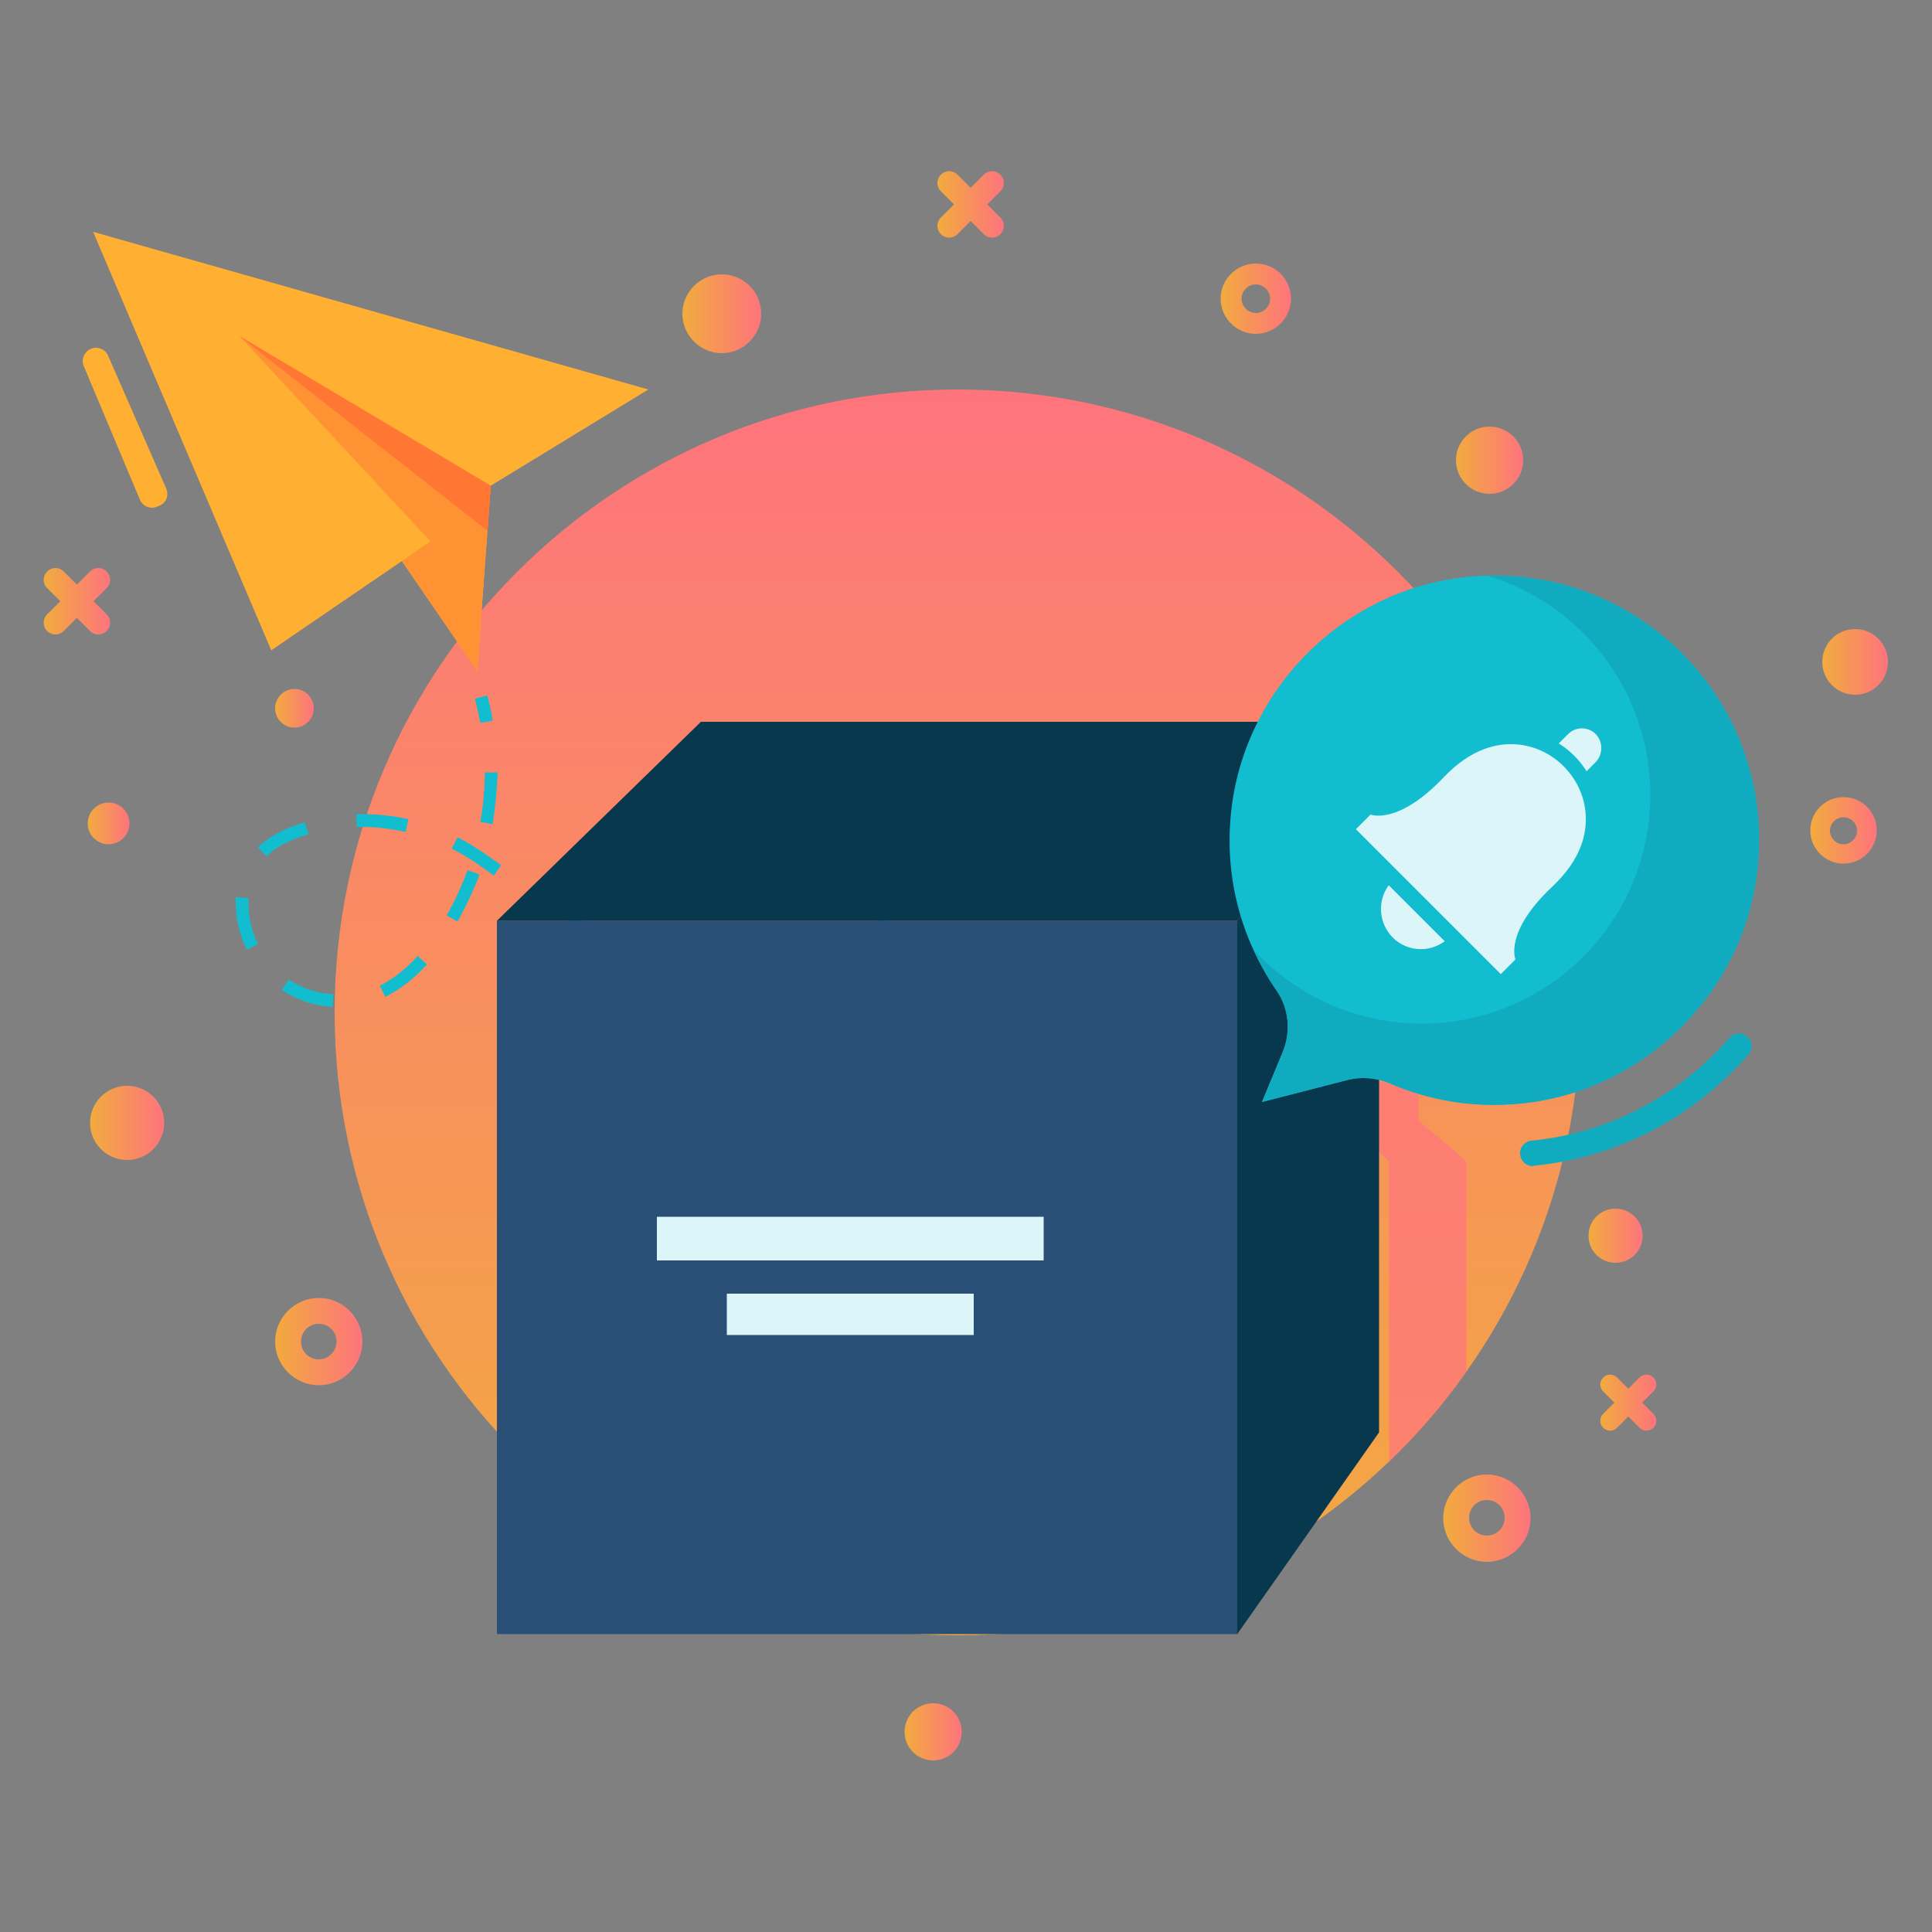 <svg width="256" height="256" viewBox="0 0 256 256" fill="none" xmlns="http://www.w3.org/2000/svg">
<rect x="0" y="0" width="256" height="256" fill="#808080" stroke="none"/>
<path d="M126.874 216.679C172.456 216.679 209.408 179.727 209.408 134.144C209.408 88.562 172.456 51.61 126.874 51.61C81.291 51.61 44.339 88.562 44.339 134.144C44.339 179.727 81.291 216.679 126.874 216.679Z" fill="url(#paint0_linear)"/>
<path opacity="0.73" d="M194.304 154.01V181.76C191.283 186.061 187.853 190.054 184.064 193.69V154.01V153.907C184.013 153.702 179.046 149.555 175.206 146.432V144.691L179.814 143.514C181.709 143.002 183.705 143.206 185.497 143.974C186.317 144.333 187.136 144.64 187.955 144.896V148.531C191.795 151.654 194.201 153.702 194.253 153.907L194.304 154.01Z" fill="#FE747D"/>
<path d="M42.24 171.981C39.066 171.981 36.455 174.592 36.455 177.767C36.455 180.941 39.066 183.552 42.24 183.552C45.415 183.552 48.026 180.941 48.026 177.767C48.026 174.592 45.415 171.981 42.24 171.981ZM42.24 180.122C40.96 180.122 39.885 179.098 39.885 177.767C39.885 176.487 40.909 175.411 42.24 175.411C43.52 175.411 44.595 176.435 44.595 177.767C44.595 179.047 43.52 180.122 42.24 180.122Z" fill="url(#paint1_linear)"/>
<path d="M197.018 195.379C193.843 195.379 191.232 197.991 191.232 201.165C191.232 204.339 193.843 206.951 197.018 206.951C200.192 206.951 202.803 204.339 202.803 201.165C202.803 197.991 200.192 195.379 197.018 195.379ZM197.018 203.469C195.738 203.469 194.663 202.445 194.663 201.114C194.663 199.834 195.687 198.759 197.018 198.759C198.298 198.759 199.373 199.783 199.373 201.114C199.373 202.445 198.298 203.469 197.018 203.469Z" fill="url(#paint2_linear)"/>
<path d="M244.275 105.625C241.818 105.625 239.872 107.622 239.872 110.029C239.872 112.486 241.869 114.432 244.275 114.432C246.733 114.432 248.678 112.435 248.678 110.029C248.678 107.622 246.733 105.625 244.275 105.625ZM244.275 111.872C243.302 111.872 242.483 111.053 242.483 110.08C242.483 109.107 243.302 108.288 244.275 108.288C245.248 108.288 246.067 109.107 246.067 110.08C246.067 111.053 245.248 111.872 244.275 111.872Z" fill="url(#paint3_linear)"/>
<path d="M166.4 34.919C163.84 34.919 161.741 37.018 161.741 39.578C161.741 42.138 163.84 44.237 166.4 44.237C168.96 44.237 171.059 42.138 171.059 39.578C171.059 37.018 169.011 34.919 166.4 34.919ZM166.4 41.472C165.376 41.472 164.506 40.602 164.506 39.578C164.506 38.554 165.376 37.683 166.4 37.683C167.424 37.683 168.294 38.554 168.294 39.578C168.294 40.602 167.475 41.472 166.4 41.472Z" fill="url(#paint4_linear)"/>
<path d="M16.845 143.872C14.131 143.872 11.93 146.074 11.93 148.787C11.93 151.501 14.131 153.702 16.845 153.702C19.558 153.702 21.76 151.501 21.76 148.787C21.76 146.074 19.558 143.872 16.845 143.872Z" fill="url(#paint5_linear)"/>
<path d="M214.067 160.154C212.07 160.154 210.483 161.741 210.483 163.738C210.483 165.735 212.07 167.322 214.067 167.322C216.064 167.322 217.651 165.735 217.651 163.738C217.651 161.741 216.064 160.154 214.067 160.154Z" fill="url(#paint6_linear)"/>
<path d="M95.642 36.352C92.774 36.352 90.419 38.707 90.419 41.574C90.419 44.442 92.774 46.797 95.642 46.797C98.509 46.797 100.864 44.442 100.864 41.574C100.864 38.707 98.56 36.352 95.642 36.352Z" fill="url(#paint7_linear)"/>
<path d="M123.648 225.689C121.549 225.689 119.859 227.379 119.859 229.478C119.859 231.577 121.549 233.267 123.648 233.267C125.747 233.267 127.437 231.577 127.437 229.478C127.437 227.379 125.747 225.689 123.648 225.689Z" fill="url(#paint8_linear)"/>
<path d="M197.376 56.525C194.918 56.525 192.922 58.522 192.922 60.979C192.922 63.437 194.918 65.434 197.376 65.434C199.834 65.434 201.83 63.437 201.83 60.979C201.83 58.522 199.834 56.525 197.376 56.525Z" fill="url(#paint9_linear)"/>
<path d="M39.015 96.41C40.428 96.41 41.575 95.263 41.575 93.85C41.575 92.436 40.428 91.29 39.015 91.29C37.601 91.29 36.455 92.436 36.455 93.85C36.455 95.263 37.601 96.41 39.015 96.41Z" fill="url(#paint10_linear)"/>
<path d="M245.811 83.353C243.405 83.353 241.459 85.299 241.459 87.706C241.459 90.112 243.405 92.058 245.811 92.058C248.218 92.058 250.163 90.112 250.163 87.706C250.163 85.299 248.218 83.353 245.811 83.353Z" fill="url(#paint11_linear)"/>
<path d="M14.387 111.872C15.914 111.872 17.152 110.634 17.152 109.107C17.152 107.58 15.914 106.342 14.387 106.342C12.86 106.342 11.623 107.58 11.623 109.107C11.623 110.634 12.86 111.872 14.387 111.872Z" fill="url(#paint12_linear)"/>
<path d="M130.816 27.085L132.557 25.344C133.171 24.73 133.171 23.757 132.557 23.142C131.942 22.528 130.97 22.528 130.355 23.142L128.614 24.883L126.874 23.142C126.259 22.528 125.286 22.528 124.672 23.142C124.058 23.757 124.058 24.73 124.672 25.344L126.413 27.085L124.672 28.826C124.058 29.44 124.058 30.413 124.672 31.027C125.286 31.642 126.259 31.642 126.874 31.027L128.614 29.286L130.355 31.027C130.97 31.642 131.942 31.642 132.557 31.027C133.171 30.413 133.171 29.44 132.557 28.826L130.816 27.085Z" fill="url(#paint13_linear)"/>
<path d="M12.39 79.667L14.131 77.927C14.746 77.312 14.746 76.339 14.131 75.725C13.517 75.111 12.544 75.111 11.93 75.725L10.189 77.466L8.448 75.725C7.834 75.111 6.861 75.111 6.246 75.725C5.632 76.339 5.632 77.312 6.246 77.927L7.987 79.667L6.246 81.408C5.632 82.023 5.632 82.995 6.246 83.61C6.861 84.224 7.834 84.224 8.448 83.61L10.189 81.869L11.93 83.61C12.544 84.224 13.517 84.224 14.131 83.61C14.746 82.995 14.746 82.023 14.131 81.408L12.39 79.667Z" fill="url(#paint14_linear)"/>
<path d="M217.6 185.856L219.085 184.371C219.597 183.859 219.597 183.04 219.085 182.528C218.573 182.016 217.754 182.016 217.242 182.528L215.757 184.013L214.272 182.528C213.76 182.016 212.941 182.016 212.429 182.528C211.917 183.04 211.917 183.859 212.429 184.371L213.914 185.856L212.429 187.341C211.917 187.853 211.917 188.672 212.429 189.184C212.941 189.696 213.76 189.696 214.272 189.184L215.757 187.699L217.242 189.184C217.754 189.696 218.573 189.696 219.085 189.184C219.597 188.672 219.597 187.853 219.085 187.341L217.6 185.856Z" fill="url(#paint15_linear)"/>
<path d="M12.339 30.72L35.942 86.169L53.248 74.342L63.232 88.883L65.024 64.358L85.913 51.609L12.339 30.72Z" fill="#FFAF31"/>
<path d="M57.037 71.731L35.942 86.169L53.248 74.342L63.232 88.883L65.024 64.358L31.744 44.544L57.037 71.731Z" fill="#FF9333"/>
<path d="M64.614 70.349L31.744 44.544L65.024 64.358L64.614 70.349Z" fill="#FF7733"/>
<path d="M63.642 95.795C63.437 94.72 63.232 93.645 62.925 92.57L64.563 92.16C64.871 93.235 65.127 94.362 65.28 95.488L63.642 95.795Z" fill="#11BDCF"/>
<path d="M44.083 133.428C41.626 133.274 39.322 132.506 37.325 131.175L38.247 129.792C39.987 130.919 42.035 131.636 44.186 131.738L44.083 133.428ZM51.047 132.096L50.33 130.612C52.071 129.741 53.76 128.41 55.347 126.669L56.576 127.796C54.835 129.69 52.992 131.124 51.047 132.096ZM32.717 125.85C31.744 123.904 31.232 121.805 31.232 119.757C31.232 119.604 31.232 119.399 31.232 119.245V118.887L32.922 118.989V119.296C32.922 119.45 32.922 119.604 32.922 119.757C32.922 121.549 33.383 123.444 34.202 125.082L32.717 125.85ZM97.587 125.44V123.751C99.789 123.751 102.042 123.648 104.243 123.495L104.346 125.184C102.093 125.338 99.789 125.44 97.587 125.44ZM90.778 125.236L89.703 125.133C87.655 124.98 85.76 124.724 83.968 124.416L84.275 122.778C86.016 123.085 87.808 123.29 89.856 123.495L90.88 123.597L90.778 125.236ZM111.104 124.468L110.899 122.829C113.05 122.522 115.303 122.164 117.504 121.754L117.811 123.392C115.559 123.802 113.306 124.16 111.104 124.468ZM77.312 122.778C75.367 122.112 73.472 121.293 71.834 120.32C71.578 120.167 71.322 120.013 71.066 119.86L71.936 118.426C72.192 118.58 72.448 118.733 72.653 118.836C74.24 119.706 75.981 120.525 77.875 121.14L77.312 122.778ZM60.621 122.112L59.187 121.293C60.263 119.399 61.184 117.402 61.952 115.303L63.539 115.866C62.72 118.016 61.747 120.116 60.621 122.112ZM124.467 121.908L124.058 120.269C126.157 119.757 128.359 119.194 130.56 118.528L131.021 120.167C128.768 120.832 126.567 121.396 124.467 121.908ZM137.472 118.221L136.96 116.634C139.111 115.968 141.21 115.2 143.309 114.484L143.872 116.071C141.773 116.788 139.623 117.504 137.472 118.221ZM65.434 116.02C63.898 114.893 62.259 113.716 60.416 112.743L59.853 112.436L60.621 110.951C60.826 111.053 61.031 111.156 61.235 111.258C63.13 112.282 64.871 113.562 66.407 114.637L65.434 116.02ZM35.328 113.46L34.151 112.282C35.635 110.848 37.632 109.773 40.346 108.954L40.909 110.541C38.4 111.258 36.557 112.231 35.328 113.46ZM53.76 110.234C51.866 109.824 49.92 109.568 47.923 109.568H47.258L47.207 107.879C49.511 107.828 51.866 108.032 54.119 108.544L53.76 110.234ZM65.28 109.21L63.642 108.903C64.051 106.752 64.205 104.551 64.256 102.349H65.946C65.843 104.653 65.639 106.957 65.28 109.21Z" fill="#11BDCF"/>
<path d="M150.323 113.664L149.709 112.077C150.733 111.667 151.808 111.258 152.832 110.848L153.447 112.435C152.423 112.845 151.347 113.255 150.323 113.664Z" fill="#11BDCF"/>
<path d="M203.11 154.522C202.24 154.522 201.523 153.856 201.421 152.986C201.318 152.064 201.984 151.245 202.906 151.142C213.043 150.17 222.362 145.306 229.171 137.523C229.786 136.806 230.861 136.755 231.526 137.37C232.243 137.984 232.294 139.059 231.68 139.725C224.307 148.173 214.221 153.395 203.213 154.47C203.213 154.522 203.162 154.522 203.11 154.522Z" fill="#11ABBF"/>
<path d="M163.994 122.01H65.843V216.525H163.994V122.01Z" fill="#2A4F77"/>
<path d="M92.877 95.642L65.843 122.01H163.942L182.733 95.642H92.877Z" fill="#08384D"/>
<path d="M163.942 216.525L182.733 189.798V95.642L163.942 122.01V216.525Z" fill="#08384D"/>
<path d="M138.291 161.229H87.04V167.014H138.291V161.229Z" fill="#DBF5F8"/>
<path d="M129.024 171.417H96.307V176.896H129.024V171.417Z" fill="#DBF5F8"/>
<path d="M194.457 76.442C177.664 78.08 164.198 91.955 163.021 108.8C162.406 117.197 164.813 124.979 169.165 131.277C170.803 133.632 171.059 136.704 169.984 139.366L167.219 146.022L178.534 143.104C180.377 142.643 182.323 142.797 184.064 143.514C189.337 145.818 195.225 146.842 201.472 146.227C217.958 144.64 231.321 131.277 232.909 114.79C235.059 92.672 216.627 74.24 194.457 76.442Z" fill="#11BDCF"/>
<path d="M198.861 129.075L200.806 127.129C200.806 127.129 199.27 123.494 205.721 117.453C209.561 113.817 210.381 110.336 210.073 107.469C209.561 102.912 205.875 99.174 201.267 98.662C198.4 98.355 194.867 99.225 191.283 103.014C185.19 109.414 181.606 107.929 181.606 107.929L179.661 109.875L198.861 129.075Z" fill="#DBF5F8"/>
<path d="M184.012 117.299C182.477 119.398 182.681 122.316 184.524 124.211C186.419 126.105 189.337 126.259 191.436 124.723L184.012 117.299Z" fill="#DBF5F8"/>
<path d="M211.405 101.017L210.227 102.195C209.305 100.71 208.025 99.43 206.541 98.508L207.769 97.28C208.793 96.256 210.432 96.256 211.456 97.28C212.429 98.304 212.429 99.993 211.405 101.017Z" fill="#DBF5F8"/>
<path d="M197.069 76.288C209.562 80.025 218.675 91.597 218.675 105.318C218.675 122.061 205.107 135.629 188.365 135.629C179.558 135.629 171.622 131.84 166.093 125.85C166.963 127.744 167.987 129.587 169.165 131.277C170.803 133.632 171.059 136.704 169.984 139.366L167.219 146.022L178.534 143.104C180.378 142.643 182.323 142.797 184.064 143.513C189.338 145.817 195.226 146.842 201.472 146.227C217.958 144.64 231.322 131.277 232.909 114.79C235.008 93.542 218.01 75.725 197.069 76.288Z" fill="#11ABBF"/>
<path d="M14.336 47.155L22.016 64.717C22.425 65.638 22.016 66.662 21.094 67.021L20.838 67.123C19.917 67.533 18.893 67.072 18.534 66.202L11.11 48.538C10.701 47.616 11.162 46.541 12.134 46.182C13.005 45.875 13.977 46.285 14.336 47.155Z" fill="#FFAF31"/>
<defs>
<linearGradient id="paint0_linear" x1="126.882" y1="216.7" x2="126.882" y2="51.624" gradientUnits="userSpaceOnUse">
<stop stop-color="#F2AB3E"/>
<stop offset="1" stop-color="#FE747D"/>
</linearGradient>
<linearGradient id="paint1_linear" x1="36.465" y1="177.766" x2="48.017" y2="177.766" gradientUnits="userSpaceOnUse">
<stop stop-color="#F2AB3E"/>
<stop offset="1" stop-color="#FE747D"/>
</linearGradient>
<linearGradient id="paint2_linear" x1="191.247" y1="201.139" x2="202.799" y2="201.139" gradientUnits="userSpaceOnUse">
<stop stop-color="#F2AB3E"/>
<stop offset="1" stop-color="#FE747D"/>
</linearGradient>
<linearGradient id="paint3_linear" x1="239.856" y1="110.073" x2="248.701" y2="110.073" gradientUnits="userSpaceOnUse">
<stop stop-color="#F2AB3E"/>
<stop offset="1" stop-color="#FE747D"/>
</linearGradient>
<linearGradient id="paint4_linear" x1="161.729" y1="39.58" x2="171.081" y2="39.58" gradientUnits="userSpaceOnUse">
<stop stop-color="#F2AB3E"/>
<stop offset="1" stop-color="#FE747D"/>
</linearGradient>
<linearGradient id="paint5_linear" x1="11.916" y1="148.771" x2="21.749" y2="148.771" gradientUnits="userSpaceOnUse">
<stop stop-color="#F2AB3E"/>
<stop offset="1" stop-color="#FE747D"/>
</linearGradient>
<linearGradient id="paint6_linear" x1="210.501" y1="163.705" x2="217.652" y2="163.705" gradientUnits="userSpaceOnUse">
<stop stop-color="#F2AB3E"/>
<stop offset="1" stop-color="#FE747D"/>
</linearGradient>
<linearGradient id="paint7_linear" x1="90.436" y1="41.6" x2="100.888" y2="41.6" gradientUnits="userSpaceOnUse">
<stop stop-color="#F2AB3E"/>
<stop offset="1" stop-color="#FE747D"/>
</linearGradient>
<linearGradient id="paint8_linear" x1="119.832" y1="229.488" x2="127.448" y2="229.488" gradientUnits="userSpaceOnUse">
<stop stop-color="#F2AB3E"/>
<stop offset="1" stop-color="#FE747D"/>
</linearGradient>
<linearGradient id="paint9_linear" x1="192.887" y1="61.001" x2="201.826" y2="61.001" gradientUnits="userSpaceOnUse">
<stop stop-color="#F2AB3E"/>
<stop offset="1" stop-color="#FE747D"/>
</linearGradient>
<linearGradient id="paint10_linear" x1="36.489" y1="93.826" x2="41.578" y2="93.826" gradientUnits="userSpaceOnUse">
<stop stop-color="#F2AB3E"/>
<stop offset="1" stop-color="#FE747D"/>
</linearGradient>
<linearGradient id="paint11_linear" x1="241.482" y1="87.701" x2="250.163" y2="87.701" gradientUnits="userSpaceOnUse">
<stop stop-color="#F2AB3E"/>
<stop offset="1" stop-color="#FE747D"/>
</linearGradient>
<linearGradient id="paint12_linear" x1="11.624" y1="109.098" x2="17.163" y2="109.098" gradientUnits="userSpaceOnUse">
<stop stop-color="#F2AB3E"/>
<stop offset="1" stop-color="#FE747D"/>
</linearGradient>
<linearGradient id="paint13_linear" x1="124.246" y1="27.088" x2="133.015" y2="27.088" gradientUnits="userSpaceOnUse">
<stop stop-color="#F2AB3E"/>
<stop offset="1" stop-color="#FE747D"/>
</linearGradient>
<linearGradient id="paint14_linear" x1="5.837" y1="79.655" x2="14.606" y2="79.655" gradientUnits="userSpaceOnUse">
<stop stop-color="#F2AB3E"/>
<stop offset="1" stop-color="#FE747D"/>
</linearGradient>
<linearGradient id="paint15_linear" x1="212.006" y1="185.873" x2="219.432" y2="185.873" gradientUnits="userSpaceOnUse">
<stop stop-color="#F2AB3E"/>
<stop offset="1" stop-color="#FE747D"/>
</linearGradient>
</defs>
</svg>
